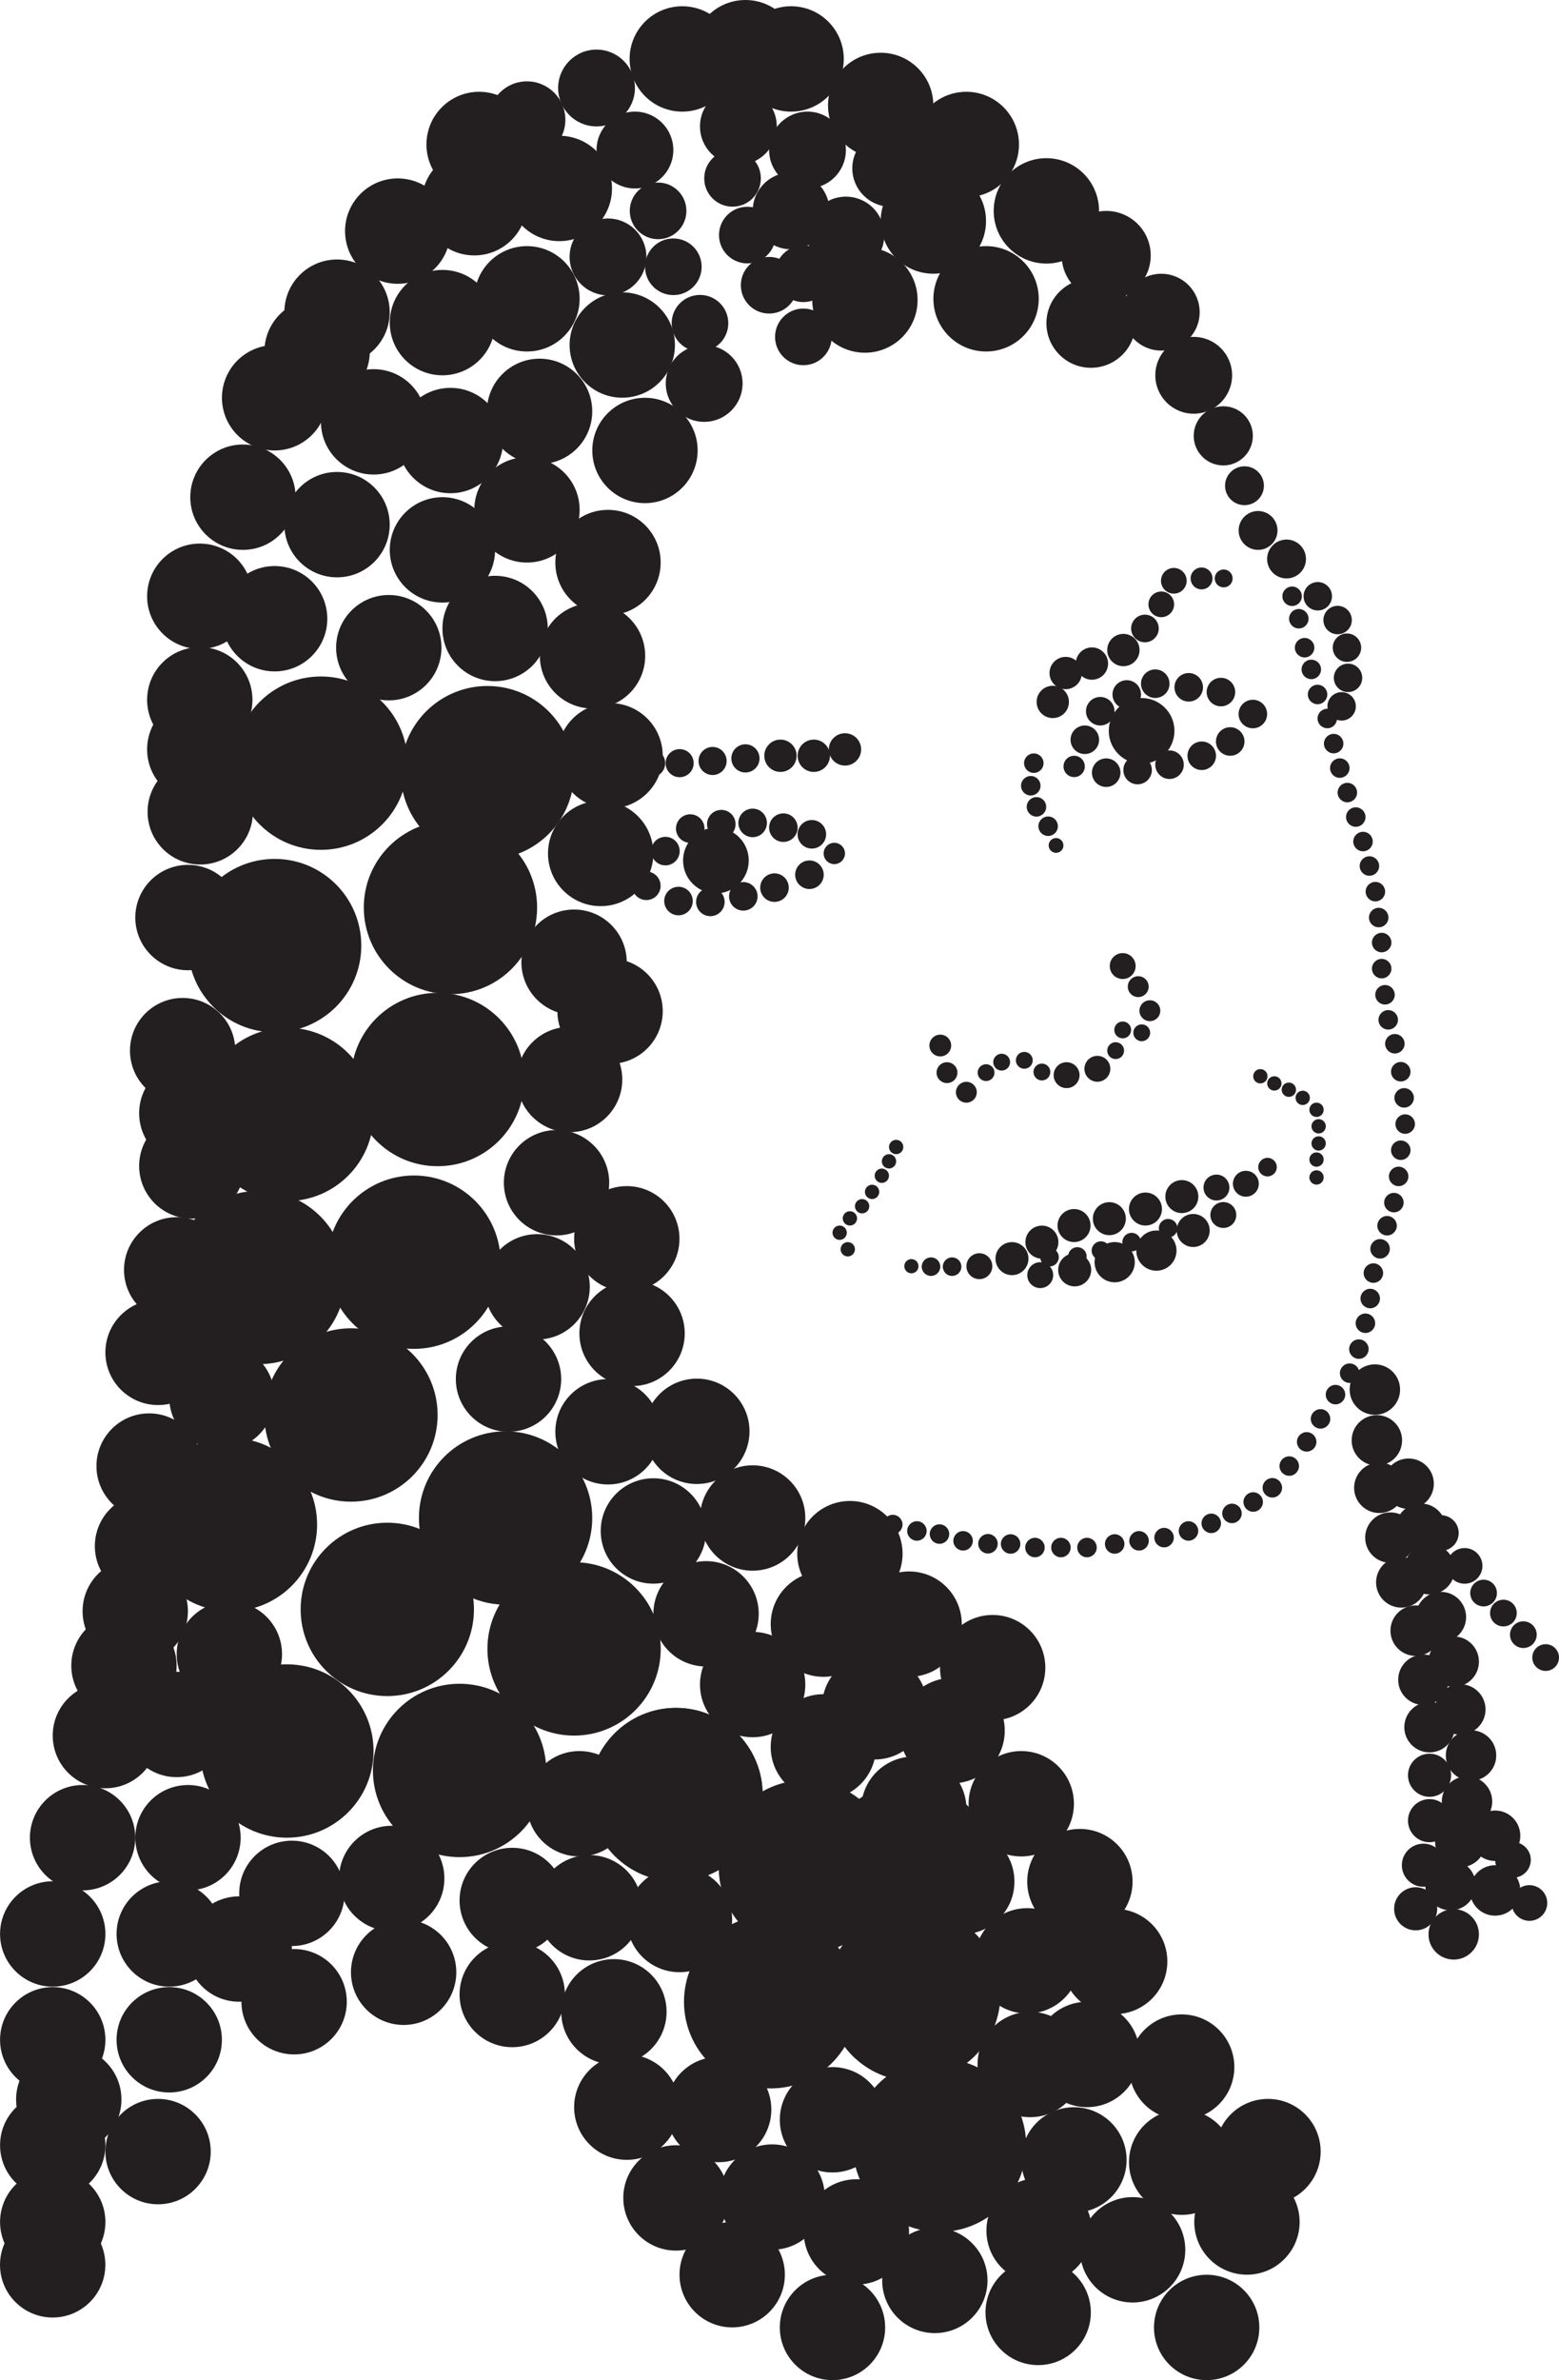 <?xml version="1.0" encoding="UTF-8"?>
<svg id="Layer_2" data-name="Layer 2" xmlns="http://www.w3.org/2000/svg" viewBox="0 0 272.03 415.14">
  <defs>
    <style>
      .cls-1 {
        fill: #231f20;
      }
    </style>
  </defs>
  <g id="Layer_2-2" data-name="Layer 2">
    <g>
      <circle class="cls-1" cx="191.98" cy="124.05" r="2.49"/>
      <circle class="cls-1" cx="196.61" cy="121.13" r="2.49"/>
      <circle class="cls-1" cx="201.58" cy="119.25" r="2.49"/>
      <circle class="cls-1" cx="207.42" cy="119.88" r="2.49"/>
      <circle class="cls-1" cx="189.29" cy="129.03" r="2.49"/>
      <circle class="cls-1" cx="187.43" cy="133.68" r="1.86"/>
      <circle class="cls-1" cx="193.02" cy="134.77" r="2.49"/>
      <circle class="cls-1" cx="198.5" cy="134.31" r="2.49"/>
      <circle class="cls-1" cx="204.07" cy="133.38" r="2.49"/>
      <circle class="cls-1" cx="209.69" cy="131.82" r="2.49"/>
      <circle class="cls-1" cx="214.66" cy="129.33" r="2.49"/>
      <circle class="cls-1" cx="213.04" cy="120.71" r="2.49"/>
      <circle class="cls-1" cx="218.61" cy="124.54" r="2.49"/>
      <circle class="cls-1" cx="199.2" cy="127.48" r="5.73"/>
      <circle class="cls-1" cx="136.69" cy="144.36" r="2.49"/>
      <circle class="cls-1" cx="131.33" cy="143.53" r="2.49"/>
      <circle class="cls-1" cx="125.86" cy="143.75" r="2.49"/>
      <circle class="cls-1" cx="120.44" cy="144.52" r="2.49"/>
      <circle class="cls-1" cx="141.66" cy="145.52" r="2.49"/>
      <circle class="cls-1" cx="145.58" cy="148.86" r="1.86"/>
      <circle class="cls-1" cx="141.24" cy="152.57" r="2.49"/>
      <circle class="cls-1" cx="135.14" cy="154.82" r="2.49"/>
      <circle class="cls-1" cx="129.7" cy="156.34" r="2.49"/>
      <circle class="cls-1" cx="123.95" cy="157.31" r="2.49"/>
      <circle class="cls-1" cx="118.39" cy="157.16" r="2.49"/>
      <circle class="cls-1" cx="116.11" cy="148.45" r="2.49"/>
      <circle class="cls-1" cx="112.78" cy="154.5" r="2.49"/>
      <circle class="cls-1" cx="124.92" cy="150.09" r="5.73"/>
      <circle class="cls-1" cx="180.39" cy="133.11" r="1.7"/>
      <circle class="cls-1" cx="179.86" cy="137.05" r="1.7"/>
      <circle class="cls-1" cx="180.85" cy="140.73" r="1.7"/>
      <circle class="cls-1" cx="182.89" cy="144.11" r="1.7"/>
      <circle class="cls-1" cx="184.27" cy="147.46" r="1.29"/>
      <circle class="cls-1" cx="183.7" cy="122.43" r="2.82"/>
      <circle class="cls-1" cx="185.95" cy="117.39" r="2.82"/>
      <circle class="cls-1" cx="190.53" cy="115.74" r="2.82"/>
      <circle class="cls-1" cx="196.02" cy="113.38" r="2.82"/>
      <circle class="cls-1" cx="199.78" cy="109.62" r="2.41"/>
      <circle class="cls-1" cx="202.63" cy="105.41" r="2.24"/>
      <circle class="cls-1" cx="204.82" cy="101.3" r="2.24"/>
      <circle class="cls-1" cx="209.66" cy="100.89" r="1.91"/>
      <circle class="cls-1" cx="213.52" cy="100.89" r="1.56"/>
      <circle class="cls-1" cx="147.44" cy="130.71" r="2.82"/>
      <circle class="cls-1" cx="142" cy="131.82" r="2.82"/>
      <circle class="cls-1" cx="118.59" cy="133.11" r="2.45"/>
      <circle class="cls-1" cx="124.34" cy="132.73" r="2.45"/>
      <circle class="cls-1" cx="130.07" cy="132.28" r="2.46"/>
      <circle class="cls-1" cx="136.18" cy="131.82" r="2.82"/>
      <circle class="cls-1" cx="113.62" cy="133.11" r="2.45"/>
      <circle class="cls-1" cx="164.07" cy="182.36" r="1.9"/>
      <circle class="cls-1" cx="165.24" cy="187.09" r="1.82"/>
      <circle class="cls-1" cx="168.62" cy="190.51" r="1.82"/>
      <circle class="cls-1" cx="172.06" cy="187.09" r="1.47"/>
      <circle class="cls-1" cx="174.78" cy="185.26" r="1.47"/>
      <circle class="cls-1" cx="178.73" cy="184.94" r="1.47"/>
      <circle class="cls-1" cx="181.8" cy="186.98" r="1.47"/>
      <circle class="cls-1" cx="186.11" cy="187.53" r="2.26"/>
      <circle class="cls-1" cx="191.48" cy="186.42" r="2.26"/>
      <circle class="cls-1" cx="194.67" cy="183.25" r="1.47"/>
      <circle class="cls-1" cx="195.9" cy="179.64" r="1.47"/>
      <circle class="cls-1" cx="199.22" cy="180.14" r="1.47"/>
      <circle class="cls-1" cx="200.64" cy="176.29" r="1.82"/>
      <circle class="cls-1" cx="198.61" cy="172.09" r="1.82"/>
      <circle class="cls-1" cx="195.9" cy="168.5" r="2.26"/>
      <circle class="cls-1" cx="170.89" cy="220.85" r="2.26"/>
      <circle class="cls-1" cx="176.58" cy="219.53" r="2.88"/>
      <circle class="cls-1" cx="181.8" cy="216.65" r="2.88"/>
      <circle class="cls-1" cx="187.41" cy="213.76" r="2.88"/>
      <circle class="cls-1" cx="193.57" cy="212.56" r="2.88"/>
      <circle class="cls-1" cx="199.87" cy="210.88" r="2.88"/>
      <circle class="cls-1" cx="206.22" cy="208.71" r="2.88"/>
      <circle class="cls-1" cx="212.26" cy="207.13" r="2.26"/>
      <circle class="cls-1" cx="194.5" cy="220.15" r="3.51"/>
      <circle class="cls-1" cx="201.78" cy="218.13" r="3.51"/>
      <circle class="cls-1" cx="208.2" cy="214.62" r="2.88"/>
      <circle class="cls-1" cx="213.46" cy="211.92" r="2.26"/>
      <circle class="cls-1" cx="187.52" cy="221.49" r="2.88"/>
      <circle class="cls-1" cx="181.51" cy="222.41" r="2.26"/>
      <circle class="cls-1" cx="217.39" cy="206.47" r="2.26"/>
      <circle class="cls-1" cx="166.13" cy="220.93" r="1.62"/>
      <circle class="cls-1" cx="221.17" cy="203.57" r="1.62"/>
      <circle class="cls-1" cx="162.45" cy="220.93" r="1.62"/>
      <circle class="cls-1" cx="159.03" cy="220.85" r="1.24"/>
      <circle class="cls-1" cx="229.9" cy="121.13" r="1.7"/>
      <circle class="cls-1" cx="231.6" cy="125.32" r="1.7"/>
      <circle class="cls-1" cx="232.71" cy="129.7" r="1.7"/>
      <circle class="cls-1" cx="233.78" cy="133.97" r="1.7"/>
      <circle class="cls-1" cx="235.1" cy="138.24" r="1.7"/>
      <circle class="cls-1" cx="236.57" cy="142.51" r="1.7"/>
      <circle class="cls-1" cx="237.83" cy="146.78" r="1.7"/>
      <circle class="cls-1" cx="238.95" cy="151.05" r="1.7"/>
      <circle class="cls-1" cx="239.99" cy="155.52" r="1.7"/>
      <circle class="cls-1" cx="240.57" cy="160.04" r="1.7"/>
      <circle class="cls-1" cx="241.09" cy="164.4" r="1.7"/>
      <circle class="cls-1" cx="241.09" cy="168.95" r="1.7"/>
      <circle class="cls-1" cx="241.67" cy="173.51" r="1.7"/>
      <circle class="cls-1" cx="242.23" cy="177.88" r="1.7"/>
      <circle class="cls-1" cx="243.39" cy="182.05" r="1.7"/>
      <circle class="cls-1" cx="244.42" cy="186.93" r="1.7"/>
      <circle class="cls-1" cx="245.01" cy="191.49" r="1.7"/>
      <circle class="cls-1" cx="245.19" cy="196.06" r="1.7"/>
      <circle class="cls-1" cx="244.42" cy="200.62" r="1.7"/>
      <circle class="cls-1" cx="244.05" cy="205.19" r="1.7"/>
      <circle class="cls-1" cx="243.22" cy="209.76" r="1.7"/>
      <circle class="cls-1" cx="242.03" cy="213.79" r="1.7"/>
      <circle class="cls-1" cx="240.81" cy="217.82" r="1.7"/>
      <circle class="cls-1" cx="239.64" cy="222.05" r="1.7"/>
      <circle class="cls-1" cx="239.09" cy="226.49" r="1.7"/>
      <circle class="cls-1" cx="238.25" cy="230.8" r="1.7"/>
      <circle class="cls-1" cx="237.11" cy="235.31" r="1.7"/>
      <circle class="cls-1" cx="235.5" cy="239.51" r="1.7"/>
      <circle class="cls-1" cx="233.03" cy="243.25" r="1.7"/>
      <circle class="cls-1" cx="230.42" cy="247.48" r="1.7"/>
      <circle class="cls-1" cx="228" cy="251.49" r="1.7"/>
      <circle class="cls-1" cx="224.96" cy="255.71" r="1.7"/>
      <circle class="cls-1" cx="222.01" cy="259.5" r="1.7"/>
      <circle class="cls-1" cx="218.67" cy="261.98" r="1.7"/>
      <circle class="cls-1" cx="214.97" cy="263.97" r="1.7"/>
      <circle class="cls-1" cx="211.35" cy="265.7" r="1.7"/>
      <circle class="cls-1" cx="207.38" cy="267.03" r="1.7"/>
      <circle class="cls-1" cx="203.12" cy="268.19" r="1.7"/>
      <circle class="cls-1" cx="198.75" cy="268.75" r="1.7"/>
      <circle class="cls-1" cx="194.5" cy="269.3" r="1.7"/>
      <circle class="cls-1" cx="189.67" cy="269.92" r="1.7"/>
      <circle class="cls-1" cx="185.12" cy="269.92" r="1.7"/>
      <circle class="cls-1" cx="180.59" cy="269.92" r="1.7"/>
      <circle class="cls-1" cx="176.34" cy="269.3" r="1.7"/>
      <circle class="cls-1" cx="172.39" cy="269.26" r="1.7"/>
      <circle class="cls-1" cx="168.05" cy="268.75" r="1.7"/>
      <circle class="cls-1" cx="163.93" cy="267.57" r="1.7"/>
      <circle class="cls-1" cx="159.99" cy="267.03" r="1.7"/>
      <circle class="cls-1" cx="155.78" cy="265.91" r="1.7"/>
      <circle class="cls-1" cx="224.89" cy="190.07" r="1.25"/>
      <circle class="cls-1" cx="227.31" cy="191.49" r="1.25"/>
      <circle class="cls-1" cx="229.72" cy="193.57" r="1.25"/>
      <circle class="cls-1" cx="230.09" cy="196.45" r="1.25"/>
      <circle class="cls-1" cx="230.09" cy="199.44" r="1.25"/>
      <circle class="cls-1" cx="229.72" cy="202.25" r="1.25"/>
      <circle class="cls-1" cx="229.72" cy="205.37" r="1.25"/>
      <circle class="cls-1" cx="222.36" cy="188.97" r="1.25"/>
      <circle class="cls-1" cx="219.92" cy="187.72" r="1.25"/>
      <circle class="cls-1" cx="156.37" cy="200.06" r="1.25"/>
      <circle class="cls-1" cx="155.12" cy="202.56" r="1.25"/>
      <circle class="cls-1" cx="153.87" cy="205.07" r="1.25"/>
      <circle class="cls-1" cx="152.17" cy="207.89" r="1.25"/>
      <circle class="cls-1" cx="150.43" cy="210.39" r="1.25"/>
      <circle class="cls-1" cx="148.3" cy="212.51" r="1.25"/>
      <circle class="cls-1" cx="146.51" cy="215.01" r="1.25"/>
      <circle class="cls-1" cx="147.93" cy="217.9" r="1.25"/>
      <circle class="cls-1" cx="150.92" cy="52.33" r="9.19"/>
      <circle class="cls-1" cx="172.06" cy="52.12" r="9.19"/>
      <circle class="cls-1" cx="190.36" cy="56.38" r="7.77"/>
      <circle class="cls-1" cx="208.29" cy="65.46" r="6.7"/>
      <circle class="cls-1" cx="213.45" cy="76.02" r="5.16"/>
      <circle class="cls-1" cx="217.15" cy="84.72" r="3.39"/>
      <circle class="cls-1" cx="219.52" cy="92.52" r="3.39"/>
      <circle class="cls-1" cx="202.63" cy="54.45" r="6.7"/>
      <circle class="cls-1" cx="193.02" cy="44.56" r="7.77"/>
      <circle class="cls-1" cx="182.58" cy="36.78" r="9.19"/>
      <circle class="cls-1" cx="168.61" cy="25.2" r="9.19"/>
      <circle class="cls-1" cx="162.86" cy="38.55" r="9.19"/>
      <circle class="cls-1" cx="153.67" cy="18.39" r="9.19"/>
      <circle class="cls-1" cx="138.04" cy="10.28" r="9.19"/>
      <circle class="cls-1" cx="147.6" cy="41" r="6.7"/>
      <circle class="cls-1" cx="140.9" cy="26.17" r="6.7"/>
      <circle class="cls-1" cx="155.42" cy="29.36" r="6.7"/>
      <circle class="cls-1" cx="127.82" cy="31.11" r="4.94"/>
      <circle class="cls-1" cx="130.4" cy="41" r="4.94"/>
      <circle class="cls-1" cx="134.21" cy="49.75" r="4.94"/>
      <circle class="cls-1" cx="140.18" cy="58.76" r="4.94"/>
      <circle class="cls-1" cx="138.04" cy="36.78" r="6.7"/>
      <circle class="cls-1" cx="128.84" cy="22.05" r="6.7"/>
      <circle class="cls-1" cx="140.18" cy="47.75" r="4.94"/>
      <circle class="cls-1" cx="119.05" cy="10.28" r="9.19"/>
      <circle class="cls-1" cx="91.95" cy="52.12" r="9.19"/>
      <circle class="cls-1" cx="228.81" cy="116.76" r="1.7"/>
      <circle class="cls-1" cx="227.64" cy="112.97" r="1.7"/>
      <circle class="cls-1" cx="226.63" cy="107.92" r="1.7"/>
      <circle class="cls-1" cx="225.46" cy="104" r="1.7"/>
      <circle class="cls-1" cx="108.58" cy="60.18" r="9.19"/>
      <circle class="cls-1" cx="97.6" cy="32.87" r="9.19"/>
      <circle class="cls-1" cx="69.4" cy="40.31" r="9.19"/>
      <circle class="cls-1" cx="106.09" cy="44.81" r="6.7"/>
      <circle class="cls-1" cx="122.87" cy="66.88" r="6.7"/>
      <circle class="cls-1" cx="110.79" cy="26.17" r="6.7"/>
      <circle class="cls-1" cx="104.09" cy="15.35" r="6.7"/>
      <circle class="cls-1" cx="114.83" cy="36.78" r="4.94"/>
      <circle class="cls-1" cx="117.49" cy="46.53" r="4.94"/>
      <circle class="cls-1" cx="122.14" cy="56.38" r="4.94"/>
      <circle class="cls-1" cx="91.95" cy="20.89" r="6.7"/>
      <circle class="cls-1" cx="82.76" cy="35.36" r="9.19"/>
      <circle class="cls-1" cx="83.6" cy="25.2" r="9.19"/>
      <circle class="cls-1" cx="58.81" cy="54.45" r="9.19"/>
      <circle class="cls-1" cx="77.2" cy="56.27" r="9.19"/>
      <circle class="cls-1" cx="94.15" cy="71.75" r="9.19"/>
      <circle class="cls-1" cx="112.54" cy="78.57" r="9.19"/>
      <circle class="cls-1" cx="78.6" cy="76.84" r="9.19"/>
      <circle class="cls-1" cx="47.92" cy="69.38" r="9.19"/>
      <circle class="cls-1" cx="65.19" cy="73.58" r="9.19"/>
      <circle class="cls-1" cx="106.09" cy="98.12" r="9.19"/>
      <circle class="cls-1" cx="91.95" cy="88.93" r="9.19"/>
      <circle class="cls-1" cx="77.2" cy="95.91" r="9.19"/>
      <circle class="cls-1" cx="58.81" cy="91.51" r="9.19"/>
      <circle class="cls-1" cx="42.39" cy="86.72" r="9.19"/>
      <circle class="cls-1" cx="103.39" cy="114.39" r="9.19"/>
      <circle class="cls-1" cx="86.39" cy="109.62" r="9.19"/>
      <circle class="cls-1" cx="67.84" cy="112.97" r="9.19"/>
      <circle class="cls-1" cx="47.92" cy="107.92" r="9.19"/>
      <circle class="cls-1" cx="34.86" cy="104" r="9.19"/>
      <circle class="cls-1" cx="34.86" cy="122.06" r="9.19"/>
      <circle class="cls-1" cx="56" cy="133.11" r="15.12"/>
      <circle class="cls-1" cx="85.05" cy="134.77" r="15.12"/>
      <circle class="cls-1" cx="47.92" cy="164.93" r="15.12"/>
      <circle class="cls-1" cx="78.6" cy="158.29" r="15.12"/>
      <circle class="cls-1" cx="50.06" cy="194.38" r="15.12"/>
      <circle class="cls-1" cx="72.23" cy="220.15" r="15.12"/>
      <circle class="cls-1" cx="76.36" cy="188.29" r="15.12"/>
      <circle class="cls-1" cx="45.18" cy="222.82" r="15.12"/>
      <circle class="cls-1" cx="61.24" cy="246.8" r="15.12"/>
      <circle class="cls-1" cx="40.21" cy="265.91" r="15.12"/>
      <circle class="cls-1" cx="67.58" cy="280.71" r="15.12"/>
      <circle class="cls-1" cx="88.22" cy="264.77" r="15.12"/>
      <circle class="cls-1" cx="100.17" cy="287.6" r="15.12"/>
      <circle class="cls-1" cx="117.95" cy="313.01" r="15.12"/>
      <circle class="cls-1" cx="80.19" cy="308.8" r="15.12"/>
      <circle class="cls-1" cx="50.06" cy="305.41" r="15.12"/>
      <circle class="cls-1" cx="106.45" cy="131.82" r="9.19"/>
      <circle class="cls-1" cx="104.81" cy="148.86" r="9.19"/>
      <circle class="cls-1" cx="100.17" cy="167.83" r="9.19"/>
      <circle class="cls-1" cx="99.39" cy="188.29" r="9.19"/>
      <circle class="cls-1" cx="97.11" cy="206.29" r="9.19"/>
      <circle class="cls-1" cx="93.72" cy="224.45" r="9.19"/>
      <circle class="cls-1" cx="110.29" cy="232.57" r="9.19"/>
      <circle class="cls-1" cx="109.37" cy="216.07" r="9.19"/>
      <circle class="cls-1" cx="88.73" cy="240.54" r="9.19"/>
      <circle class="cls-1" cx="106.09" cy="249.73" r="9.19"/>
      <circle class="cls-1" cx="121.59" cy="249.65" r="9.19"/>
      <circle class="cls-1" cx="114.01" cy="267.03" r="9.19"/>
      <circle class="cls-1" cx="131.33" cy="264.77" r="9.19"/>
      <circle class="cls-1" cx="148.3" cy="270.99" r="9.19"/>
      <circle class="cls-1" cx="106.45" cy="176.37" r="9.19"/>
      <circle class="cls-1" cx="123.2" cy="281.48" r="9.19"/>
      <circle class="cls-1" cx="143.67" cy="283.28" r="9.19"/>
      <circle class="cls-1" cx="131.33" cy="293.82" r="9.19"/>
      <circle class="cls-1" cx="34.94" cy="141.6" r="9.19"/>
      <circle class="cls-1" cx="32.8" cy="160.04" r="9.19"/>
      <circle class="cls-1" cx="31.87" cy="183.25" r="9.19"/>
      <circle class="cls-1" cx="33.47" cy="203.37" r="9.19"/>
      <circle class="cls-1" cx="38.72" cy="243.71" r="9.19"/>
      <circle class="cls-1" cx="23.6" cy="281.03" r="9.19"/>
      <circle class="cls-1" cx="18.39" cy="302.72" r="9.19"/>
      <circle class="cls-1" cx="14.41" cy="320.53" r="9.19"/>
      <circle class="cls-1" cx="9.2" cy="337.32" r="9.19"/>
      <circle class="cls-1" cx="9.2" cy="355.78" r="9.19"/>
      <circle class="cls-1" cx="9.2" cy="374.17" r="9.19"/>
      <circle class="cls-1" cx="9.19" cy="395.03" r="9.19"/>
      <circle class="cls-1" cx="40.02" cy="288.51" r="9.19"/>
      <circle class="cls-1" cx="26.02" cy="255.71" r="9.19"/>
      <circle class="cls-1" cx="27.58" cy="235.88" r="9.19"/>
      <circle class="cls-1" cx="30.83" cy="221.49" r="9.19"/>
      <circle class="cls-1" cx="30.83" cy="300.78" r="9.19"/>
      <circle class="cls-1" cx="32.8" cy="320.53" r="9.19"/>
      <circle class="cls-1" cx="29.53" cy="337.32" r="9.19"/>
      <circle class="cls-1" cx="29.53" cy="355.78" r="9.19"/>
      <circle class="cls-1" cx="27.58" cy="375.28" r="9.19"/>
      <circle class="cls-1" cx="50.93" cy="330.24" r="9.19"/>
      <circle class="cls-1" cx="51.32" cy="349.14" r="9.19"/>
      <circle class="cls-1" cx="68.35" cy="327.64" r="9.19"/>
      <circle class="cls-1" cx="70.43" cy="344" r="9.19"/>
      <circle class="cls-1" cx="89.38" cy="331.48" r="9.19"/>
      <circle class="cls-1" cx="101.1" cy="314.61" r="9.19"/>
      <circle class="cls-1" cx="89.38" cy="347.88" r="9.19"/>
      <circle class="cls-1" cx="102.83" cy="332.75" r="9.19"/>
      <circle class="cls-1" cx="107.12" cy="350.9" r="9.19"/>
      <circle class="cls-1" cx="21.63" cy="290.52" r="9.19"/>
      <circle class="cls-1" cx="25.74" cy="269.67" r="9.19"/>
      <circle class="cls-1" cx="33.47" cy="194.17" r="9.19"/>
      <circle class="cls-1" cx="34.86" cy="130.71" r="9.19"/>
      <circle class="cls-1" cx="55.33" cy="61.32" r="9.19"/>
      <circle class="cls-1" cx="12" cy="366.18" r="9.19"/>
      <circle class="cls-1" cx="9.2" cy="387.56" r="9.19"/>
      <circle class="cls-1" cx="41.73" cy="339.95" r="9.19"/>
      <circle class="cls-1" cx="130.07" cy="9.19" r="9.19"/>
      <circle class="cls-1" cx="118.56" cy="334.8" r="9.19"/>
      <circle class="cls-1" cx="140.52" cy="325.61" r="15.12"/>
      <circle class="cls-1" cx="134.47" cy="349.14" r="15.12"/>
      <circle class="cls-1" cx="117.95" cy="313.01" r="15.12"/>
      <circle class="cls-1" cx="159.44" cy="347.88" r="15.12"/>
      <circle class="cls-1" cx="143.67" cy="304.69" r="9.19"/>
      <circle class="cls-1" cx="158.63" cy="283.28" r="9.19"/>
      <circle class="cls-1" cx="152.62" cy="297.7" r="9.19"/>
      <circle class="cls-1" cx="173.21" cy="290.87" r="9.19"/>
      <circle class="cls-1" cx="166.13" cy="301.86" r="9.19"/>
      <circle class="cls-1" cx="159.45" cy="315.56" r="9.19"/>
      <circle class="cls-1" cx="167.82" cy="328.19" r="9.19"/>
      <circle class="cls-1" cx="179.24" cy="342.01" r="9.19"/>
      <circle class="cls-1" cx="178.2" cy="314.61" r="9.19"/>
      <circle class="cls-1" cx="188.43" cy="328.19" r="9.19"/>
      <circle class="cls-1" cx="109.37" cy="367.53" r="9.19"/>
      <circle class="cls-1" cx="117.95" cy="383.36" r="9.19"/>
      <circle class="cls-1" cx="125.4" cy="367.94" r="9.19"/>
      <circle class="cls-1" cx="127.76" cy="396.75" r="9.19"/>
      <circle class="cls-1" cx="134.73" cy="383.21" r="9.19"/>
      <circle class="cls-1" cx="145.26" cy="369.73" r="9.19"/>
      <circle class="cls-1" cx="189.67" cy="358.34" r="9.19"/>
      <circle class="cls-1" cx="149.43" cy="389.29" r="9.19"/>
      <circle class="cls-1" cx="163.93" cy="374.17" r="15.12"/>
      <circle class="cls-1" cx="158.63" cy="326.11" r="15.12"/>
      <circle class="cls-1" cx="187.39" cy="376.73" r="9.19"/>
      <circle class="cls-1" cx="179.76" cy="360.09" r="9.19"/>
      <circle class="cls-1" cx="194.5" cy="342.12" r="9.19"/>
      <circle class="cls-1" cx="206.19" cy="360.54" r="9.19"/>
      <circle class="cls-1" cx="206.19" cy="377.13" r="9.19"/>
      <circle class="cls-1" cx="221.25" cy="375.28" r="9.19"/>
      <circle class="cls-1" cx="145.26" cy="405.95" r="9.19"/>
      <circle class="cls-1" cx="163.12" cy="397.75" r="9.19"/>
      <circle class="cls-1" cx="181.31" cy="389.07" r="9.19"/>
      <circle class="cls-1" cx="181.15" cy="403.33" r="9.19"/>
      <circle class="cls-1" cx="197.63" cy="392.41" r="9.19"/>
      <circle class="cls-1" cx="217.58" cy="387.56" r="9.19"/>
      <circle class="cls-1" cx="210.55" cy="405.95" r="9.19"/>
      <circle class="cls-1" cx="224.49" cy="97.5" r="3.39"/>
      <circle class="cls-1" cx="229.94" cy="104" r="2.48"/>
      <circle class="cls-1" cx="233.4" cy="108.15" r="2.48"/>
      <circle class="cls-1" cx="235.03" cy="112.97" r="2.48"/>
      <circle class="cls-1" cx="235.22" cy="118.23" r="2.48"/>
      <circle class="cls-1" cx="234.1" cy="123.2" r="2.48"/>
      <circle class="cls-1" cx="239.9" cy="242.37" r="4.4"/>
      <circle class="cls-1" cx="240.25" cy="251.23" r="4.4"/>
      <circle class="cls-1" cx="240.68" cy="259.5" r="4.4"/>
      <circle class="cls-1" cx="242.61" cy="268.19" r="4.4"/>
      <circle class="cls-1" cx="244.51" cy="276" r="4.4"/>
      <circle class="cls-1" cx="247.02" cy="284.42" r="4.4"/>
      <circle class="cls-1" cx="248.37" cy="292.98" r="4.4"/>
      <circle class="cls-1" cx="249.44" cy="301.25" r="4.4"/>
      <circle class="cls-1" cx="249.44" cy="309.64" r="3.76"/>
      <circle class="cls-1" cx="249.44" cy="317.56" r="3.76"/>
      <circle class="cls-1" cx="248.37" cy="325.33" r="3.76"/>
      <circle class="cls-1" cx="247.02" cy="332.93" r="3.76"/>
      <circle class="cls-1" cx="251.42" cy="282.05" r="4.4"/>
      <circle class="cls-1" cx="249.44" cy="273.7" r="4.4"/>
      <circle class="cls-1" cx="253.66" cy="289.83" r="4.4"/>
      <circle class="cls-1" cx="254.81" cy="298.16" r="4.4"/>
      <circle class="cls-1" cx="256.68" cy="306.19" r="4.4"/>
      <circle class="cls-1" cx="255.98" cy="314.22" r="4.4"/>
      <circle class="cls-1" cx="254.81" cy="321.28" r="4.4"/>
      <circle class="cls-1" cx="253.1" cy="328.8" r="4.4"/>
      <circle class="cls-1" cx="260.88" cy="320.19" r="4.4"/>
      <circle class="cls-1" cx="247.91" cy="266.64" r="4.4"/>
      <circle class="cls-1" cx="245.79" cy="258.79" r="4.4"/>
      <circle class="cls-1" cx="260.88" cy="329.73" r="4.4"/>
      <circle class="cls-1" cx="253.66" cy="337.39" r="4.4"/>
      <circle class="cls-1" cx="266.87" cy="331.92" r="3.11"/>
      <circle class="cls-1" cx="264" cy="324.4" r="3.11"/>
      <circle class="cls-1" cx="251.42" cy="267.39" r="3.11"/>
      <circle class="cls-1" cx="255.56" cy="273.12" r="3.11"/>
      <circle class="cls-1" cx="258.87" cy="277.86" r="2.33"/>
      <circle class="cls-1" cx="262.33" cy="281.35" r="2.33"/>
      <circle class="cls-1" cx="265.81" cy="285.12" r="2.33"/>
      <circle class="cls-1" cx="269.7" cy="289.11" r="2.33"/>
      <circle class="cls-1" cx="187.99" cy="219.15" r="1.62"/>
      <circle class="cls-1" cx="192.1" cy="218.13" r="1.62"/>
      <circle class="cls-1" cx="197.46" cy="216.65" r="1.62"/>
      <circle class="cls-1" cx="203.83" cy="214.23" r="1.62"/>
      <circle class="cls-1" cx="183.13" cy="219.28" r="1.62"/>
    </g>
  </g>
</svg>